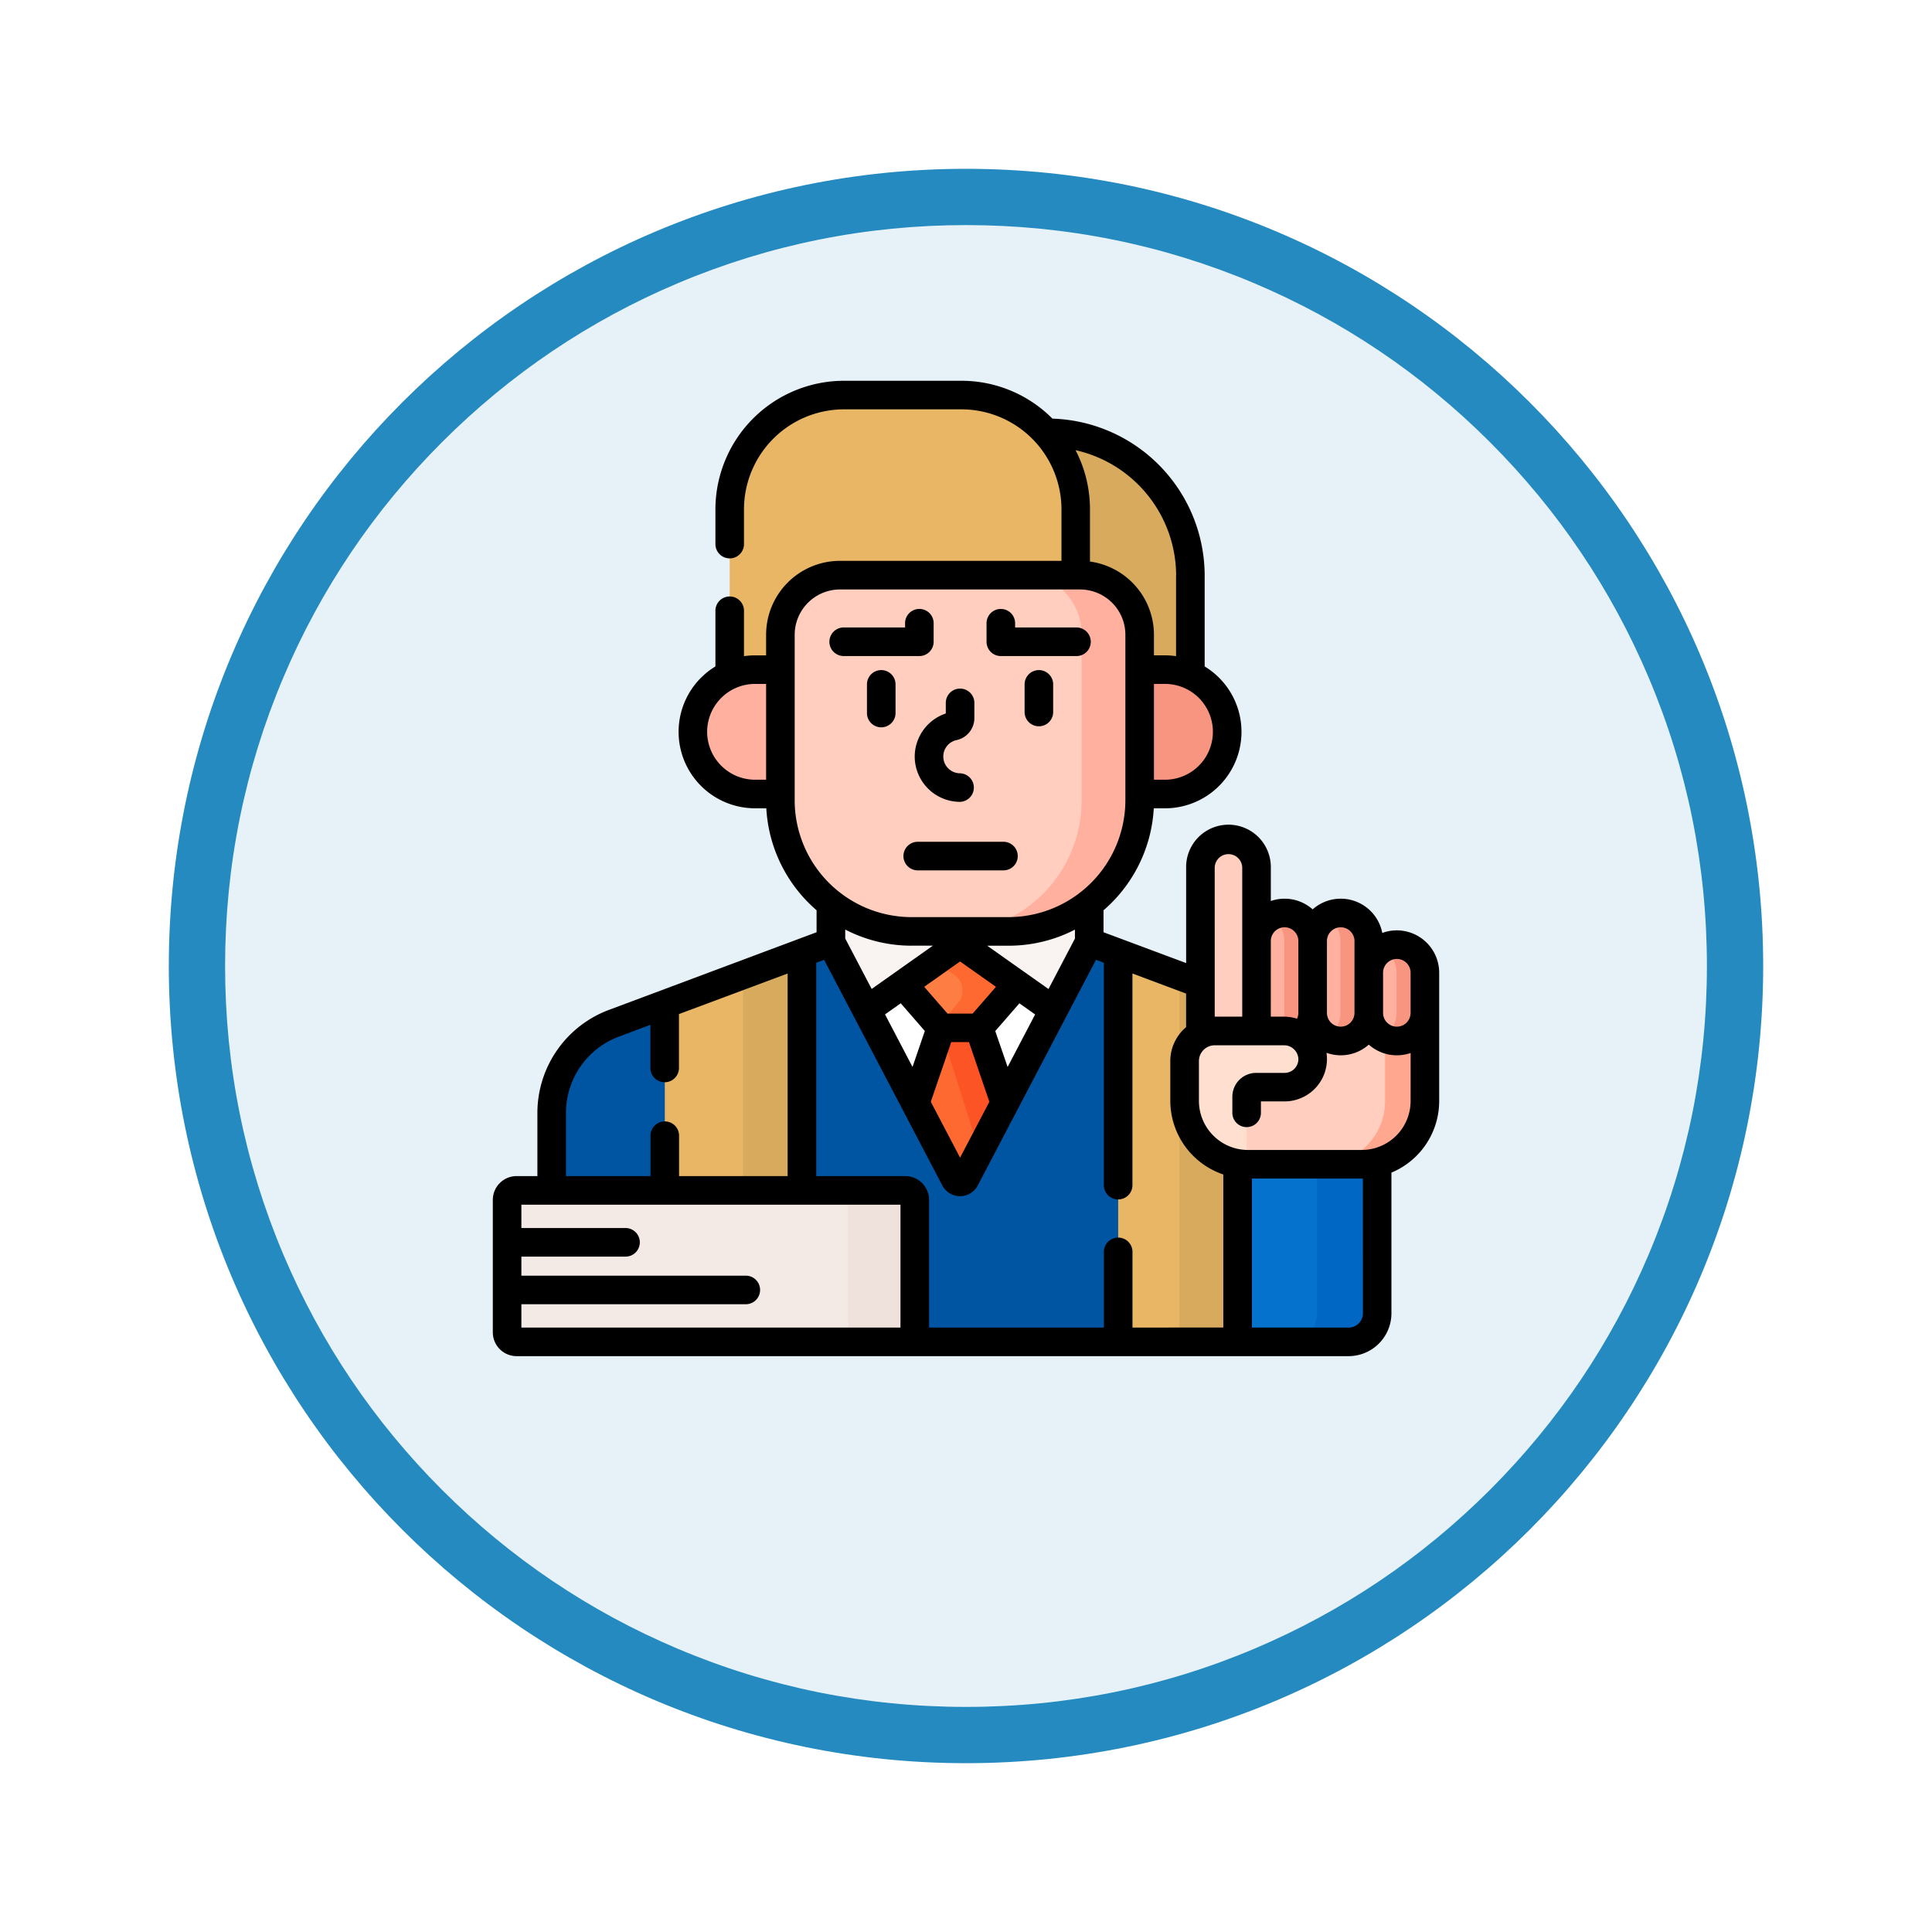 <svg xmlns="http://www.w3.org/2000/svg" xmlns:xlink="http://www.w3.org/1999/xlink" width="103" height="103" viewBox="0 0 103 103">
  <defs>
    <filter id="Trazado_978624" x="0" y="0" width="103" height="103" filterUnits="userSpaceOnUse">
      <feOffset dy="3" input="SourceAlpha"/>
      <feGaussianBlur stdDeviation="3" result="blur"/>
      <feFlood flood-opacity="0.161"/>
      <feComposite operator="in" in2="blur"/>
      <feComposite in="SourceGraphic"/>
    </filter>
  </defs>
  <g id="Grupo_1231857" data-name="Grupo 1231857" transform="translate(-154 -10448.7)">
    <g id="Grupo_1231363" data-name="Grupo 1231363" transform="translate(163 10454.7)">
      <g id="Grupo_1226966" data-name="Grupo 1226966">
        <g id="Grupo_1222970" data-name="Grupo 1222970">
          <g id="Grupo_1222589" data-name="Grupo 1222589">
            <g id="Grupo_1203109" data-name="Grupo 1203109">
              <g id="Grupo_1176881" data-name="Grupo 1176881">
                <g id="Grupo_1175148" data-name="Grupo 1175148">
                  <g id="Grupo_1173798" data-name="Grupo 1173798">
                    <g id="Grupo_1171925" data-name="Grupo 1171925">
                      <g id="Grupo_1164524" data-name="Grupo 1164524">
                        <g id="Grupo_1144123" data-name="Grupo 1144123">
                          <g transform="matrix(1, 0, 0, 1, -9, -6)" filter="url(#Trazado_978624)">
                            <g id="Trazado_978624-2" data-name="Trazado 978624" transform="translate(9 6)" fill="#e7f2f8">
                              <path d="M 42.5 83.5 C 36.964 83.5 31.595 82.416 26.541 80.279 C 21.659 78.214 17.274 75.257 13.509 71.491 C 9.743 67.726 6.786 63.341 4.721 58.459 C 2.584 53.405 1.5 48.036 1.5 42.5 C 1.5 36.964 2.584 31.595 4.721 26.541 C 6.786 21.659 9.743 17.274 13.509 13.509 C 17.274 9.743 21.659 6.786 26.541 4.721 C 31.595 2.584 36.964 1.5 42.5 1.5 C 48.036 1.5 53.405 2.584 58.459 4.721 C 63.341 6.786 67.726 9.743 71.491 13.509 C 75.257 17.274 78.214 21.659 80.279 26.541 C 82.416 31.595 83.5 36.964 83.5 42.5 C 83.5 48.036 82.416 53.405 80.279 58.459 C 78.214 63.341 75.257 67.726 71.491 71.491 C 67.726 75.257 63.341 78.214 58.459 80.279 C 53.405 82.416 48.036 83.5 42.5 83.5 Z" stroke="none"/>
                              <path d="M 42.5 3 C 37.166 3 31.994 4.044 27.126 6.103 C 22.422 8.092 18.198 10.941 14.569 14.569 C 10.941 18.198 8.092 22.422 6.103 27.126 C 4.044 31.994 3 37.166 3 42.5 C 3 47.834 4.044 53.006 6.103 57.874 C 8.092 62.578 10.941 66.802 14.569 70.431 C 18.198 74.059 22.422 76.908 27.126 78.897 C 31.994 80.956 37.166 82 42.5 82 C 47.834 82 53.006 80.956 57.874 78.897 C 62.578 76.908 66.802 74.059 70.431 70.431 C 74.059 66.802 76.908 62.578 78.897 57.874 C 80.956 53.006 82 47.834 82 42.5 C 82 37.166 80.956 31.994 78.897 27.126 C 76.908 22.422 74.059 18.198 70.431 14.569 C 66.802 10.941 62.578 8.092 57.874 6.103 C 53.006 4.044 47.834 3 42.5 3 M 42.5 0 C 65.972 0 85 19.028 85 42.5 C 85 65.972 65.972 85 42.5 85 C 19.028 85 0 65.972 0 42.5 C 0 19.028 19.028 0 42.5 0 Z" stroke="none" fill="#248abf"/>
                            </g>
                          </g>
                        </g>
                      </g>
                    </g>
                  </g>
                </g>
              </g>
            </g>
          </g>
        </g>
      </g>
    </g>
    <g id="fiscal" transform="translate(172.66 10469)">
      <g id="Grupo_1231855" data-name="Grupo 1231855" transform="translate(8.375 0.762)">
        <g id="Grupo_1231851" data-name="Grupo 1231851" transform="translate(2.377)">
          <g id="Grupo_1231850" data-name="Grupo 1231850">
            <g id="Grupo_1231805" data-name="Grupo 1231805" transform="translate(0 28.24)">
              <path id="Trazado_1193278" data-name="Trazado 1193278" d="M75.108,298.185a3.251,3.251,0,0,1-2.74-3.224v-2.133a1.5,1.5,0,0,1,.788-1.323l.053-.029v-2.738l-8.49-3.178a6.868,6.868,0,0,1-1.839.251H57.707a6.873,6.873,0,0,1-1.84-.251L41.82,290.819a5.078,5.078,0,0,0-3.3,4.756v4.249H57.371a.407.407,0,0,1,.406.406v7.059a.407.407,0,0,1-.406.406v.1H75.194v-9.6Z" transform="translate(-38.522 -285.56)" fill="#0055a3"/>
            </g>
            <g id="Grupo_1231806" data-name="Grupo 1231806" transform="translate(6.029 29.74)">
              <path id="Trazado_1193279" data-name="Trazado 1193279" d="M105.2,313.084V300.32l-7.312,2.737v10.027Z" transform="translate(-97.887 -300.32)" fill="#e9b665"/>
            </g>
            <g id="Grupo_1231807" data-name="Grupo 1231807" transform="translate(10.205 29.74)">
              <path id="Trazado_1193280" data-name="Trazado 1193280" d="M142.137,313.084V300.32L139,301.494v11.59Z" transform="translate(-139 -300.32)" fill="#d8aa5e"/>
            </g>
            <g id="Grupo_1231809" data-name="Grupo 1231809" transform="translate(30.201 29.739)">
              <g id="Grupo_1231808" data-name="Grupo 1231808">
                <path id="Trazado_1193281" data-name="Trazado 1193281" d="M342.358,311.459l-.085-.014a3.251,3.251,0,0,1-2.74-3.224v-2.133a1.5,1.5,0,0,1,.788-1.323l.053-.029V302l-4.486-1.68v20.737h6.471Z" transform="translate(-335.887 -300.319)" fill="#e9b665"/>
              </g>
            </g>
            <g id="Grupo_1231811" data-name="Grupo 1231811" transform="translate(33.463 30.96)">
              <g id="Grupo_1231810" data-name="Grupo 1231810">
                <path id="Trazado_1193282" data-name="Trazado 1193282" d="M371.124,322.246a3.251,3.251,0,0,1-2.74-3.224v-2.133a1.5,1.5,0,0,1,.788-1.323l.053-.029V312.8L368,312.341v19.516h3.209v-9.6Z" transform="translate(-368 -312.341)" fill="#d8aa5e"/>
              </g>
            </g>
            <g id="Grupo_1231816" data-name="Grupo 1231816" transform="translate(34.586 23.715)">
              <g id="Grupo_1231812" data-name="Grupo 1231812">
                <path id="Trazado_1193283" data-name="Trazado 1193283" d="M379.825,251.29h2.33v-4.9h-.1v-3.9a1.5,1.5,0,1,0-2.992,0v9a1.491,1.491,0,0,1,.763-.211Z" transform="translate(-379.062 -241)" fill="#ffcebf"/>
              </g>
              <g id="Grupo_1231813" data-name="Grupo 1231813" transform="translate(2.363 9.125)">
                <path id="Trazado_1193284" data-name="Trazado 1193284" d="M411.827,330.847v.1a1.394,1.394,0,1,1-2.789,0h-.2a1.394,1.394,0,0,1-2.789,0h-.2a1.4,1.4,0,0,1-.61,1.153l-.123.084.123.084a1.386,1.386,0,0,1-.784,2.531h-1.515a.61.61,0,0,0-.609.609v3.34l.1.267h6.134a3.368,3.368,0,0,0,3.368-3.368v-4.8h-.1Z" transform="translate(-402.325 -330.847)" fill="#ffcebf"/>
              </g>
              <g id="Grupo_1231815" data-name="Grupo 1231815" transform="translate(6.477 9.125)">
                <g id="Grupo_1231814" data-name="Grupo 1231814">
                  <path id="Trazado_1193285" data-name="Trazado 1193285" d="M448.224,330.848v.1a1.391,1.391,0,0,1-2.02,1.244v3.456a3.368,3.368,0,0,1-3.368,3.368h2.121a3.368,3.368,0,0,0,3.368-3.368v-4.8h-.1Z" transform="translate(-442.836 -330.848)" fill="#ffa78f"/>
                </g>
              </g>
            </g>
            <g id="Grupo_1231835" data-name="Grupo 1231835" transform="translate(7.526)">
              <g id="Grupo_1231818" data-name="Grupo 1231818" transform="translate(18.699 2.01)">
                <g id="Grupo_1231817" data-name="Grupo 1231817">
                  <path id="Trazado_1193286" data-name="Trazado 1193286" d="M298.351,31.373v3.61h.335a3.079,3.079,0,0,1,3.076,3.076v1.96h1.452a3.2,3.2,0,0,1,1.352.3V34.906a7.617,7.617,0,0,0-7.617-7.617h-.211a5.969,5.969,0,0,1,1.613,4.084Z" transform="translate(-296.738 -27.289)" fill="#d8aa5e"/>
                </g>
              </g>
              <g id="Grupo_1231819" data-name="Grupo 1231819" transform="translate(1.964)">
                <path id="Trazado_1193287" data-name="Trazado 1193287" d="M133.315,22.239h1.452v-1.96a3.079,3.079,0,0,1,3.076-3.076h12.57v-3.61A6.094,6.094,0,0,0,144.319,7.5h-6.262a6.094,6.094,0,0,0-6.094,6.094v8.944a3.194,3.194,0,0,1,1.352-.3Z" transform="translate(-131.963 -7.5)" fill="#e9b665"/>
              </g>
              <g id="Grupo_1231834" data-name="Grupo 1231834" transform="translate(0 9.602)">
                <g id="Grupo_1231833" data-name="Grupo 1231833">
                  <g id="Grupo_1231820" data-name="Grupo 1231820" transform="translate(7.359 17.378)">
                    <path id="Trazado_1193288" data-name="Trazado 1193288" d="M194.557,274.661h-5.172a6.857,6.857,0,0,1-4.3-1.512v2.182l6.616,12.624a.3.3,0,0,0,.54,0l6.616-12.624v-2.182A6.856,6.856,0,0,1,194.557,274.661Z" transform="translate(-185.085 -273.149)" fill="#fff"/>
                  </g>
                  <g id="Grupo_1231821" data-name="Grupo 1231821" transform="translate(11.858 24.137)">
                    <path id="Trazado_1193289" data-name="Trazado 1193289" d="M229.376,343.7l2.118,4.041a.3.3,0,0,0,.54,0l2.118-4.041-1.372-4.006h-2.031Z" transform="translate(-229.376 -339.698)" fill="#fd6930"/>
                  </g>
                  <g id="Grupo_1231823" data-name="Grupo 1231823" transform="translate(13.209 24.137)">
                    <g id="Grupo_1231822" data-name="Grupo 1231822">
                      <path id="Trazado_1193290" data-name="Trazado 1193290" d="M244.747,346.293,246.1,343.7l-1.372-4.006H242.7l-.021.061Z" transform="translate(-242.68 -339.698)" fill="#fd5426"/>
                    </g>
                  </g>
                  <g id="Grupo_1231825" data-name="Grupo 1231825" transform="translate(11.138 19.674)">
                    <g id="Grupo_1231824" data-name="Grupo 1231824">
                      <path id="Trazado_1193291" data-name="Trazado 1193291" d="M225.747,295.867a.609.609,0,0,0-.7,0l-2.756,1.949,2.092,2.4h2.031l2.092-2.4Z" transform="translate(-222.287 -295.755)" fill="#fe7d43"/>
                    </g>
                  </g>
                  <g id="Grupo_1231826" data-name="Grupo 1231826" transform="translate(12.841 19.674)">
                    <path id="Trazado_1193292" data-name="Trazado 1193292" d="M240.813,295.867a.609.609,0,0,0-.449-.1.648.648,0,0,0-.272.116l-1.036.732,1.108.783a1.016,1.016,0,0,1,.18,1.5l-1.027,1.179.129.148h2.031l2.092-2.4Z" transform="translate(-239.056 -295.755)" fill="#fd6930"/>
                  </g>
                  <g id="Grupo_1231827" data-name="Grupo 1231827" transform="translate(7.359 17.378)">
                    <path id="Trazado_1193293" data-name="Trazado 1193293" d="M194.557,274.661h-5.172a6.857,6.857,0,0,1-4.3-1.512v2.182l1.9,3.627,4.692-3.318a.508.508,0,0,1,.586,0l4.692,3.318,1.9-3.627v-2.182A6.856,6.856,0,0,1,194.557,274.661Z" transform="translate(-185.085 -273.149)" fill="#f9f3f1"/>
                  </g>
                  <g id="Grupo_1231830" data-name="Grupo 1231830" transform="translate(0 5.036)">
                    <g id="Grupo_1231828" data-name="Grupo 1231828">
                      <path id="Trazado_1193294" data-name="Trazado 1193294" d="M117.4,151.622h-1.462a3.316,3.316,0,1,0,0,6.631H117.4Z" transform="translate(-112.625 -151.622)" fill="#ffb09e"/>
                    </g>
                    <g id="Grupo_1231829" data-name="Grupo 1231829" transform="translate(23.713)">
                      <path id="Trazado_1193295" data-name="Trazado 1193295" d="M347.565,151.622H346.1v6.632h1.462a3.316,3.316,0,0,0,0-6.632Z" transform="translate(-346.103 -151.622)" fill="#f89580"/>
                    </g>
                  </g>
                  <g id="Grupo_1231831" data-name="Grupo 1231831" transform="translate(4.666 0)">
                    <path id="Trazado_1193296" data-name="Trazado 1193296" d="M158.572,105.218v8.822a6.993,6.993,0,0,0,6.993,6.993h5.172a6.993,6.993,0,0,0,6.993-6.993v-8.822a3.177,3.177,0,0,0-3.177-3.177h-12.8A3.177,3.177,0,0,0,158.572,105.218Z" transform="translate(-158.572 -102.041)" fill="#ffcebf"/>
                  </g>
                  <g id="Grupo_1231832" data-name="Grupo 1231832" transform="translate(14.658)">
                    <path id="Trazado_1193297" data-name="Trazado 1193297" d="M262.943,102.041h-2.46a3.2,3.2,0,0,1,2.538,3.131v8.886a7.044,7.044,0,0,1-6.067,6.974h2.173a6.993,6.993,0,0,0,6.993-6.993v-8.822a3.177,3.177,0,0,0-3.177-3.177Z" transform="translate(-256.954 -102.041)" fill="#ffb09e"/>
                  </g>
                </g>
              </g>
            </g>
            <g id="Grupo_1231849" data-name="Grupo 1231849" transform="translate(33.744 27.613)">
              <g id="Grupo_1231836" data-name="Grupo 1231836" transform="translate(2.826 13.19)">
                <path id="Trazado_1193298" data-name="Trazado 1193298" d="M405.212,409.357h-6.072a3.27,3.27,0,0,1-.543-.046v9.614h5.914a1.524,1.524,0,0,0,1.523-1.523v-8.15A3.262,3.262,0,0,1,405.212,409.357Z" transform="translate(-398.598 -409.252)" fill="#0573ce"/>
              </g>
              <g id="Grupo_1231838" data-name="Grupo 1231838" transform="translate(5.531 13.19)">
                <g id="Grupo_1231837" data-name="Grupo 1231837">
                  <path id="Trazado_1193299" data-name="Trazado 1193299" d="M429.139,409.357h-2.386V417.4a1.524,1.524,0,0,1-1.523,1.523h3.209a1.523,1.523,0,0,0,1.523-1.523v-8.15A3.261,3.261,0,0,1,429.139,409.357Z" transform="translate(-425.23 -409.252)" fill="#0067c5"/>
                </g>
              </g>
              <g id="Grupo_1231848" data-name="Grupo 1231848">
                <g id="Grupo_1231839" data-name="Grupo 1231839" transform="translate(9.817 1.688)">
                  <path id="Trazado_1193300" data-name="Trazado 1193300" d="M468.927,296a1.5,1.5,0,0,0-1.5,1.5v2.145a1.5,1.5,0,1,0,2.992,0v-2.145A1.5,1.5,0,0,0,468.927,296Z" transform="translate(-467.431 -295.998)" fill="#ffb09e"/>
                </g>
                <g id="Grupo_1231840" data-name="Grupo 1231840" transform="translate(10.557 1.688)">
                  <path id="Trazado_1193301" data-name="Trazado 1193301" d="M475.471,296a1.487,1.487,0,0,0-.756.207,1.494,1.494,0,0,1,.74,1.289v2.145a1.493,1.493,0,0,1-.74,1.289,1.494,1.494,0,0,0,2.252-1.289v-2.145A1.5,1.5,0,0,0,475.471,296Z" transform="translate(-474.715 -295.998)" fill="#f89580"/>
                </g>
                <g id="Grupo_1231841" data-name="Grupo 1231841" transform="translate(6.825)">
                  <path id="Trazado_1193302" data-name="Trazado 1193302" d="M437.974,280.873v3.833a1.5,1.5,0,1,0,2.992,0v-3.833a1.5,1.5,0,1,0-2.992,0Z" transform="translate(-437.974 -279.377)" fill="#ffb09e"/>
                </g>
                <g id="Grupo_1231842" data-name="Grupo 1231842" transform="translate(6.825)">
                  <path id="Trazado_1193303" data-name="Trazado 1193303" d="M437.974,280.873v3.833a1.5,1.5,0,1,0,2.992,0v-3.833a1.5,1.5,0,1,0-2.992,0Z" transform="translate(-437.974 -279.377)" fill="#ffb09e"/>
                </g>
                <g id="Grupo_1231843" data-name="Grupo 1231843" transform="translate(7.565)">
                  <path id="Trazado_1193304" data-name="Trazado 1193304" d="M446.014,279.377a1.487,1.487,0,0,0-.756.207,1.494,1.494,0,0,1,.74,1.289v3.833a1.493,1.493,0,0,1-.74,1.289,1.494,1.494,0,0,0,2.252-1.289v-3.833A1.5,1.5,0,0,0,446.014,279.377Z" transform="translate(-445.258 -279.377)" fill="#f89580"/>
                </g>
                <g id="Grupo_1231844" data-name="Grupo 1231844" transform="translate(3.833)">
                  <path id="Trazado_1193305" data-name="Trazado 1193305" d="M410.014,279.377a1.5,1.5,0,0,0-1.5,1.5v4.9h1.454a1.466,1.466,0,0,1,.791.23,1.494,1.494,0,0,0,.746-1.293v-3.833A1.5,1.5,0,0,0,410.014,279.377Z" transform="translate(-408.518 -279.377)" fill="#ffb09e"/>
                </g>
                <g id="Grupo_1231845" data-name="Grupo 1231845" transform="translate(4.573)">
                  <path id="Trazado_1193306" data-name="Trazado 1193306" d="M416.559,279.377a1.487,1.487,0,0,0-.756.207,1.494,1.494,0,0,1,.74,1.289v3.833a1.488,1.488,0,0,1-.446,1.063h.42a1.466,1.466,0,0,1,.791.23,1.494,1.494,0,0,0,.746-1.293v-3.833A1.5,1.5,0,0,0,416.559,279.377Z" transform="translate(-415.803 -279.377)" fill="#f89580"/>
                </g>
                <g id="Grupo_1231847" data-name="Grupo 1231847" transform="translate(0 6.291)">
                  <g id="Grupo_1231846" data-name="Grupo 1231846">
                    <path id="Trazado_1193307" data-name="Trazado 1193307" d="M376.062,341.319h-3.683a1.6,1.6,0,0,0-1.6,1.605v2.133a3.368,3.368,0,0,0,3.306,3.367v-3.605a.508.508,0,0,1,.508-.508H376.1a1.5,1.5,0,0,0,1.494-1.568A1.523,1.523,0,0,0,376.062,341.319Z" transform="translate(-370.774 -341.319)" fill="#ffdfcf"/>
                  </g>
                </g>
              </g>
            </g>
          </g>
        </g>
        <g id="Grupo_1231854" data-name="Grupo 1231854" transform="translate(0 42.402)">
          <g id="Grupo_1231852" data-name="Grupo 1231852">
            <path id="Trazado_1193308" data-name="Trazado 1193308" d="M36.34,433.074H15.621a.508.508,0,0,1-.508-.508v-7.059a.508.508,0,0,1,.508-.508H36.34a.508.508,0,0,1,.508.508v7.059A.508.508,0,0,1,36.34,433.074Z" transform="translate(-15.113 -425)" fill="#f3eae6"/>
          </g>
          <g id="Grupo_1231853" data-name="Grupo 1231853" transform="translate(17.66)">
            <path id="Trazado_1193309" data-name="Trazado 1193309" d="M192.566,425H189a.508.508,0,0,1,.508.508v7.059a.508.508,0,0,1-.508.508h3.566a.508.508,0,0,0,.508-.508v-7.059A.508.508,0,0,0,192.566,425Z" transform="translate(-189 -425)" fill="#efe2dd"/>
          </g>
        </g>
      </g>
      <g id="Grupo_1231856" data-name="Grupo 1231856" transform="translate(7.613 0)">
        <path id="Trazado_1193310" data-name="Trazado 1193310" d="M229.079,164.962a2.421,2.421,0,0,0,2.418,2.418.762.762,0,0,0,0-1.523.895.895,0,0,1-.192-1.769,1.2,1.2,0,0,0,.954-1.178v-.834a.762.762,0,0,0-1.523,0v.592A2.434,2.434,0,0,0,229.079,164.962Z" transform="translate(-206.586 -144.931)"/>
        <path id="Trazado_1193311" data-name="Trazado 1193311" d="M204.773,151.867a.762.762,0,0,0-.762.762v1.5a.762.762,0,1,0,1.523,0v-1.5A.762.762,0,0,0,204.773,151.867Z" transform="translate(-184.064 -136.443)"/>
        <path id="Trazado_1193312" data-name="Trazado 1193312" d="M287.525,151.867a.762.762,0,0,0-.762.762v1.5a.762.762,0,0,0,1.523,0v-1.5A.762.762,0,0,0,287.525,151.867Z" transform="translate(-258.412 -136.443)"/>
        <path id="Trazado_1193313" data-name="Trazado 1193313" d="M184.773,122.039h4.063a.762.762,0,0,0,.762-.762v-1.016a.762.762,0,0,0-1.523,0v.254h-3.3a.762.762,0,0,0,0,1.523Z" transform="translate(-166.096 -107.363)"/>
        <path id="Trazado_1193314" data-name="Trazado 1193314" d="M267.525,122.039h4.063a.762.762,0,0,0,0-1.523h-3.3v-.254a.762.762,0,0,0-1.523,0v1.016A.762.762,0,0,0,267.525,122.039Z" transform="translate(-240.443 -107.363)"/>
        <path id="Trazado_1193315" data-name="Trazado 1193315" d="M228.219,241.995h-4.57a.762.762,0,0,0,0,1.523h4.57a.762.762,0,1,0,0-1.523Z" transform="translate(-201.023 -217.417)"/>
        <path id="Trazado_1193316" data-name="Trazado 1193316" d="M55.809,29.3a2.246,2.246,0,0,0-.776.138,2.255,2.255,0,0,0-3.712-1.257,2.251,2.251,0,0,0-2.23-.446V25.972a2.258,2.258,0,1,0-4.515,0v5.072L40.171,29.4V28.23a7.74,7.74,0,0,0,2.68-5.437h.6a4.077,4.077,0,0,0,2.113-7.563v-4.84a8.387,8.387,0,0,0-8.117-8.372A6.833,6.833,0,0,0,32.6,0H26.336a6.863,6.863,0,0,0-6.855,6.855V8.734a.762.762,0,0,0,1.523,0V6.855a5.338,5.338,0,0,1,5.332-5.332H32.6A5.338,5.338,0,0,1,37.93,6.855V9.6H26.122a3.943,3.943,0,0,0-3.939,3.939v1.1h-.589a4.082,4.082,0,0,0-.59.043V12.289a.762.762,0,1,0-1.523,0v2.94a4.077,4.077,0,0,0,2.113,7.563h.6a7.739,7.739,0,0,0,2.68,5.437V29.4L13.783,33.548A5.866,5.866,0,0,0,9.99,39.017V42.4H8.883a1.271,1.271,0,0,0-1.27,1.27V50.73A1.271,1.271,0,0,0,8.883,52H53.236a2.288,2.288,0,0,0,2.285-2.285v-7.5A4.136,4.136,0,0,0,58.067,38.4V31.558A2.26,2.26,0,0,0,55.809,29.3ZM19.04,18.715a2.557,2.557,0,0,1,2.554-2.554h.589v5.108h-.589A2.557,2.557,0,0,1,19.04,18.715ZM52.083,29.87a.734.734,0,0,1,1.468,0V33.7a.734.734,0,0,1-1.468,0Zm-2.992,0a.734.734,0,0,1,1.468,0V33.7a.73.73,0,0,1-.07.31,2.346,2.346,0,0,0-.706-.109h-.693Zm-2.992-3.9a.734.734,0,1,1,1.468,0V33.9H46.1ZM33.193,33.739H31.855L30.611,32.31l1.913-1.352,1.913,1.352Zm.892,4.7-1.561,2.978-1.561-2.978,1.09-3.181H33Zm-3.44-3.774-.656,1.916-1.466-2.8.838-.593Zm5.042-1.475.838.593-1.466,2.8L34.4,34.669ZM36,31.553l0,0-2.029-1.435H35.11a7.7,7.7,0,0,0,3.538-.858v.477l-1.41,2.69Zm7.449-10.284h-.589V16.161h.589a2.554,2.554,0,0,1,0,5.108Zm.59-10.88v4.292a4.094,4.094,0,0,0-.59-.043h-.589v-1.1a3.944,3.944,0,0,0-3.411-3.9V6.855A6.811,6.811,0,0,0,38.68,3.7,6.866,6.866,0,0,1,44.043,10.389ZM23.707,22.362V13.541a2.418,2.418,0,0,1,2.415-2.415h12.8a2.418,2.418,0,0,1,2.415,2.415v8.822a6.238,6.238,0,0,1-6.231,6.231H29.937a6.238,6.238,0,0,1-6.231-6.231Zm6.231,7.754h1.137l-2.03,1.435h0l-1.234.873-1.41-2.69v-.477A7.7,7.7,0,0,0,29.937,30.117Zm-18.424,8.9a4.336,4.336,0,0,1,2.8-4.042l1.7-.638v2.327a.762.762,0,0,0,1.523,0v-2.9L23.332,31.6V42.4H17.543V40.219a.762.762,0,0,0-1.523,0V42.4H11.514ZM9.136,49.232H21.128a.762.762,0,0,0,0-1.523H9.136V46.693h5.525a.762.762,0,1,0,0-1.523H9.136V43.926H29.347v6.551H9.136Zm32.579,1.244V46.414a.762.762,0,0,0-1.523,0v4.063H30.871v-6.8A1.271,1.271,0,0,0,29.6,42.4H24.856V31.029l.419-.157L26.863,33.9h0l4.715,9a1.066,1.066,0,0,0,1.889,0l4.715-9h0l1.589-3.031.419.157v11.83a.762.762,0,1,0,1.523,0V31.6l2.861,1.071v1.791a2.362,2.362,0,0,0-.842,1.808V38.4a4.154,4.154,0,0,0,2.826,3.915v8.158ZM54,49.715a.763.763,0,0,1-.762.762H48.084V42.533h5.853l.061,0ZM56.543,38.4a2.609,2.609,0,0,1-2.607,2.607h-6.12A2.618,2.618,0,0,1,45.258,38.4V36.27a.844.844,0,0,1,.843-.843h3.683a.764.764,0,0,1,.775.7.734.734,0,0,1-.733.771H48.31a1.271,1.271,0,0,0-1.27,1.27V39a.762.762,0,1,0,1.523,0v-.581h1.262a2.268,2.268,0,0,0,1.634-.7,2.258,2.258,0,0,0,.6-1.892,2.243,2.243,0,0,0,2.255-.435,2.251,2.251,0,0,0,2.23.446Zm0-4.7h0a.734.734,0,0,1-1.468,0V31.558a.734.734,0,0,1,1.468,0V33.7Z" transform="translate(-7.613 0)"/>
      </g>
    </g>
  </g>
</svg>

